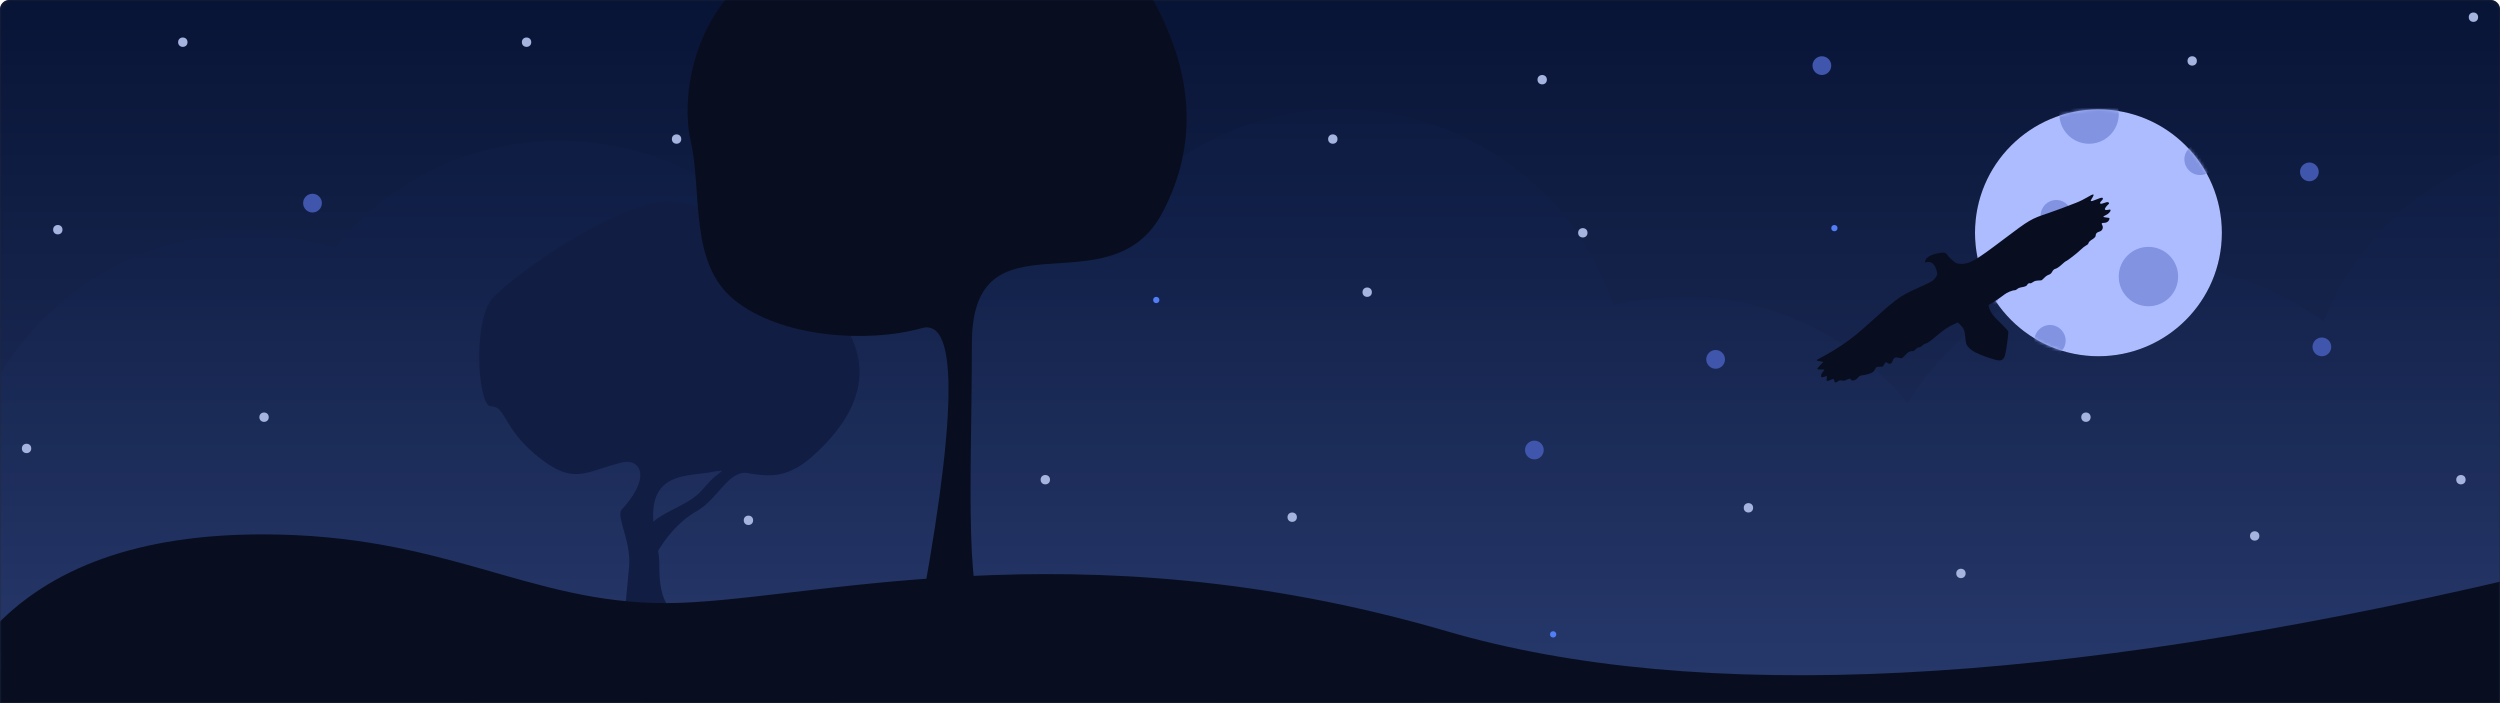 <svg xmlns="http://www.w3.org/2000/svg" xmlns:xlink="http://www.w3.org/1999/xlink" width="800" height="225">
  <defs>
    <linearGradient id="b" x1="50%" x2="50%" y1="0%" y2="100%">
      <stop offset="0%" stop-color="#081436"/>
      <stop offset="100%" stop-color="#253666"/>
    </linearGradient>
    <linearGradient id="d" x1="50%" x2="50%" y1="22.933%" y2="60.725%">
      <stop offset="0%" stop-color="#214198"/>
      <stop offset="100%" stop-color="#5E93FF"/>
    </linearGradient>
    <filter id="f" width="301.3%" height="301.3%" x="-100.6%" y="-100.6%" filterUnits="objectBoundingBox">
      <feOffset in="SourceAlpha" result="shadowOffsetOuter1"/>
      <feGaussianBlur in="shadowOffsetOuter1" result="shadowBlurOuter1" stdDeviation="26.5"/>
      <feColorMatrix in="shadowBlurOuter1" values="0 0 0 0 0.329 0 0 0 0 0.519 0 0 0 0 0.94 0 0 0 1 0"/>
    </filter>
    <circle id="e" cx="39.5" cy="39.5" r="39.5"/>
    <path id="a" d="M3 0h794a3 3 0 013 3v222H0V3a3 3 0 013-3z"/>
  </defs>
  <g fill="none" fill-rule="evenodd">
    <mask id="c" fill="#fff">
      <use xlink:href="#a"/>
    </mask>
    <use fill="#242732" xlink:href="#a"/>
    <path fill="url(#b)" d="M3 0h794a3 3 0 013 3v222H0V3a3 3 0 013-3z" mask="url(#c)"/>
    <path fill="url(#d)" d="M774.471 211.106C760.921 245.031 727.761 269 689 269c-28.849 0-54.596-13.278-71.464-34.057C601.37 261.367 572.245 279 539 279c-40.613 0-75.08-26.316-87.279-62.827A92.18 92.18 0 01429 219a91.937 91.937 0 01-28.245-4.417C383.893 235.568 358.015 249 329 249c-35.722 0-66.69-20.36-81.93-50.108C230.24 217.39 205.976 229 179 229a91.937 91.937 0 01-28.245-4.417C133.893 245.568 108.015 259 79 259c-50.81 0-92-41.19-92-92s41.19-92 92-92c9.854 0 19.345 1.55 28.245 4.417C124.107 58.432 149.985 45 179 45c35.722 0 66.69 20.36 81.93 50.108C277.76 76.61 302.024 65 329 65c9.854 0 19.345 1.55 28.245 4.417C374.107 48.432 399.985 35 429 35c40.613 0 75.08 26.316 87.279 62.827A92.18 92.18 0 01539 95c28.849 0 54.596 13.278 71.464 34.057C626.63 102.633 655.755 85 689 85c20.41 0 39.27 6.647 54.529 17.894C757.079 68.969 790.239 45 829 45c50.81 0 92 41.19 92 92s-41.19 92-92 92c-20.41 0-39.27-6.647-54.529-17.894z" mask="url(#c)" opacity=".189"/>
    <circle cx="239.5" cy="166.5" r="1.5" fill="#A5B4DF" mask="url(#c)"/>
    <circle cx="303.5" cy="103.5" r="1.5" fill="#A5B4DF" mask="url(#c)"/>
    <circle cx="246" cy="117" r="3" fill="#4055AC" mask="url(#c)"/>
    <circle cx="413.5" cy="165.5" r="1.5" fill="#A5B4DF" mask="url(#c)"/>
    <circle cx="493.5" cy="25.5" r="1.5" fill="#A5B4DF" mask="url(#c)"/>
    <circle cx="549" cy="115" r="3" fill="#4055AC" mask="url(#c)"/>
    <circle cx="587" cy="73" r="1" fill="#517DF6" mask="url(#c)"/>
    <circle cx="627.5" cy="183.5" r="1.5" fill="#A5B4DF" mask="url(#c)"/>
    <circle cx="667.5" cy="133.5" r="1.5" fill="#A5B4DF" mask="url(#c)"/>
    <circle cx="739" cy="55" r="3" fill="#4055AC" mask="url(#c)"/>
    <circle cx="787.5" cy="153.5" r="1.5" fill="#A5B4DF" mask="url(#c)"/>
    <circle cx="497" cy="203" r="1" fill="#517DF6" mask="url(#c)"/>
    <circle cx="437.5" cy="93.5" r="1.5" fill="#A5B4DF" mask="url(#c)"/>
    <circle cx="337.5" cy="23.5" r="1.5" fill="#A5B4DF" mask="url(#c)"/>
    <circle cx="370" cy="96" r="1" fill="#517DF6" mask="url(#c)"/>
    <circle cx="334.5" cy="153.5" r="1.5" fill="#A5B4DF" mask="url(#c)"/>
    <circle cx="196" cy="85" r="3" fill="#4055AC" mask="url(#c)"/>
    <circle cx="84.5" cy="133.5" r="1.5" fill="#A5B4DF" mask="url(#c)"/>
    <circle cx="18.5" cy="73.5" r="1.5" fill="#A5B4DF" mask="url(#c)"/>
    <circle cx="58.5" cy="13.5" r="1.5" fill="#A5B4DF" mask="url(#c)"/>
    <circle cx="100" cy="65" r="3" fill="#4055AC" mask="url(#c)"/>
    <circle cx="168.5" cy="13.5" r="1.5" fill="#A5B4DF" mask="url(#c)"/>
    <circle cx="258.5" cy="53.5" r="1.5" fill="#A5B4DF" mask="url(#c)"/>
    <circle cx="165.5" cy="131.5" r="1.5" fill="#A5B4DF" mask="url(#c)"/>
    <circle cx="8.5" cy="143.5" r="1.5" fill="#A5B4DF" mask="url(#c)"/>
    <circle cx="216.5" cy="44.5" r="1.5" fill="#A5B4DF" mask="url(#c)"/>
    <circle cx="426.5" cy="44.5" r="1.5" fill="#A5B4DF" mask="url(#c)"/>
    <circle cx="506.5" cy="74.5" r="1.5" fill="#A5B4DF" mask="url(#c)"/>
    <circle cx="491" cy="144" r="3" fill="#4055AC" mask="url(#c)"/>
    <circle cx="559.5" cy="162.5" r="1.5" fill="#A5B4DF" mask="url(#c)"/>
    <circle cx="721.5" cy="171.5" r="1.5" fill="#A5B4DF" mask="url(#c)"/>
    <circle cx="743" cy="111" r="3" fill="#4055AC" mask="url(#c)"/>
    <circle cx="661.5" cy="59.5" r="1.5" fill="#A5B4DF" mask="url(#c)"/>
    <circle cx="583" cy="21" r="3" fill="#4055AC" mask="url(#c)"/>
    <circle cx="701.5" cy="19.5" r="1.5" fill="#A5B4DF" mask="url(#c)"/>
    <circle cx="791.5" cy="5.5" r="1.5" fill="#A5B4DF" mask="url(#c)"/>
    <g mask="url(#c)">
      <g transform="translate(632 35)">
        <mask id="g" fill="#fff">
          <use xlink:href="#e"/>
        </mask>
        <use fill="#000" filter="url(#f)" xlink:href="#e"/>
        <use fill="#ADBCFF" xlink:href="#e"/>
        <circle cx="55.5" cy="53.5" r="9.5" fill="#8193E1" mask="url(#g)"/>
        <circle cx="26" cy="34" r="5" fill="#8193E1" mask="url(#g)"/>
        <circle cx="24" cy="74" r="5" fill="#8193E1" mask="url(#g)"/>
        <circle cx="72" cy="16" r="5" fill="#8193E1" mask="url(#g)"/>
        <circle cx="36.5" cy="1.5" r="9.5" fill="#8193E1" mask="url(#g)"/>
        <circle cx="-1.5" cy="57.5" r="9.5" fill="#8193E1" mask="url(#g)"/>
      </g>
    </g>
    <path fill="#111D43" d="M238.693 151.299c-5.933-.16-9.058 8.438-15.724 12.252-4.698 2.69-8.818 6.916-12.36 12.68.23 1.474.391 3.03.391 4.769 0 5 .278 12.568 6 16 5.301 3.18-.699 6.18-18 9 1.111-11.907 1.874-20.052 2.29-24.436.8-8.44-4.33-16.32-2.29-18.564 10-11 5.39-16.347 0-15-12 3-15.385 7.415-27-2-11.21-9.087-10-16-15-16-4 0-6-28 1-35 9.122-9.122 35.164-26.717 51-30 10.557-2.189 20.89 2.145 31 13 38.667 22.667 45.333 45.333 20 68-8.495 7.601-14.753 6.369-21.307 5.299zm-7.56-.665A20.61 20.61 0 00228 151c-7.584 1.487-19 .028-19 14 0 .671.025 1.315.07 1.939 3.891-3.4 11.515-5.742 15.014-9.51 3.774-4.065 3.022-3.604 7.048-6.795z" mask="url(#c)"/>
    <path fill="#080E20" d="M-3 202c18.837-20.667 47.837-31 87-31 58.745 0 85 22 129 22s130-26 250 9c80 23.333 194 17.667 342-17v74l-818-17 10-40z" mask="url(#c)"/>
    <path fill="#080E20" d="M293 204c13.333-69.333 14-102.333 2-99-18 5-45.394 2.843-60-9-14.606-11.843-10.22-34.26-14-51-3.78-16.74 3-47 27-57 16-6.667 56.333-2.667 121 12 13.225 24.044 14.225 46.711 3 68-16.838 31.933-61-2-61 42s-3 87 7 93c6.667 4-1.667 4.333-25 1z" mask="url(#c)"/>
    <path fill="#080E20" fill-rule="nonzero" d="M587.66 120.398c0-.72-3.274 1.337-3.796.861-.522-.476 1.043-1.172.78-1.735-.265-.545-2.173.774-2.66.311-.49-.462.033-.462.63-1.218.88-1.108.744-1.463-1.12-1.043-.474-.264.12-1.008.718-1.448.668-.492 2.225-.898.86-1.066-1.363-.167-1.404-.172-1.404-.4 0-.44.482-1.376 1.799-1.376 1.316 0 .327-.656.327-1.376 0-.739.44-1.266 1.195-1.46.686-.175 1.09-.597 1.09-1.16 0-.492.316-.808 1.582-1.617.334-.21.65-.58.703-.826.053-.281.334-.562.791-.79.387-.194 1.178-.827 1.758-1.39 1.054-1.054 4.377-3.62 4.676-3.62.087 0 .703-.493 1.37-1.108.739-.686 1.477-1.195 1.917-1.318.562-.176.808-.387 1.125-.967.316-.563.58-.791 1.107-.967.404-.123 1.02-.545 1.442-1.002.404-.44.843-.791.966-.791 1.723-.07 2.04-.14 2.672-.58.37-.264.738-.422.826-.37.264.159.844-.105.95-.439.123-.386.755-.668 1.88-.826.51-.07 1.002-.264 1.284-.527.246-.229.632-.422.861-.422.773 0 2.496-.72 3.357-1.406 1.319-1.037 4.166-2.936 4.623-3.076.563-.159.493-.791-.263-2.268-.528-1.02-1.108-1.705-3.164-3.727-2.11-2.074-2.514-2.548-2.514-2.988 0-.967.703-5.959.984-7.066.405-1.53 1.02-2.057 2.286-1.899 1.212.14 5.273 1.53 7.066 2.426 1.687.844 2.9 2.022 3.182 3.059.087.386.228 1.318.28 2.091.141 1.899.458 2.672 1.477 3.674l.88.862 1.195-.51c1.476-.615 3.779-2.145 5.414-3.604 1.845-1.617 3.234-2.619 3.691-2.619.211 0 .668-.281 1.02-.615.404-.387.808-.615 1.107-.615.316 0 .668-.211 1.055-.616.457-.492.703-.615 1.248-.615.79 0 1.178-.246 2.303-1.441.703-.756.878-.862 1.3-.774.264.053.739.159 1.02.211.72.159 1.3-.263 1.547-1.142.263-.862.843-1.108 1.529-.65.615.404.738.368 1.143-.423.193-.386.457-.72.58-.72.105-.018.597-.035 1.09-.053.808-.018.896-.053 1.16-.633.158-.334.44-.756.615-.914.51-.457 2.162-1.02 3.322-1.142.932-.088 1.125-.176 1.565-.721.65-.774 1.564-1.178 2.039-.914.193.105.351.263.351.351 0 .3.65.194 1.301-.175.492-.3.773-.352 1.512-.246.773.105.949.07 1.318-.282.51-.474 1.037-.404 1.108.176.105.686.298.756 1.054.37.405-.212.897-.37 1.108-.37.351 0 .369.07.263.791-.07.44-.088.791-.052.791.052 0 .386-.105.755-.246.387-.123.791-.193.914-.158.387.14.229 1.02-.316 1.635-.281.334-.51.668-.527.738 0 .07.492.123 1.072.088.738-.018 1.107.035 1.16.193.053.106-.351.65-.896 1.178-.545.527-.985.984-.985 1.02 0 .052.37.14.809.21.984.14 1.3.246 1.3.457 0 .088-4.659 2.218-10.15 6.186-5.493 3.968-12.33 11.19-16.709 14-4.379 2.81-9.808 4.265-10.898 5.795-.686.949-.927 1.288-.809 1.863.593 2.895 1.89 4.009 3.89 3.342 0 1.333-1.221 2.282-3.661 2.846-3.66.845-2.865-.053-4.447-1.53-1.67-1.547-2.092-1.758-3.534-1.758-2.707 0-4.5 1.038-13.377 7.752-8.525 6.434-8.841 6.627-14.484 8.508-2.074.703-6.1 2.197-8.93 3.322-2.847 1.125-4.57 2.516-5.308 2.62-.738.104.703-1.688.703-1.97z" mask="url(#c)" transform="rotate(180 628.35 92.303)"/>
  </g>
</svg>
